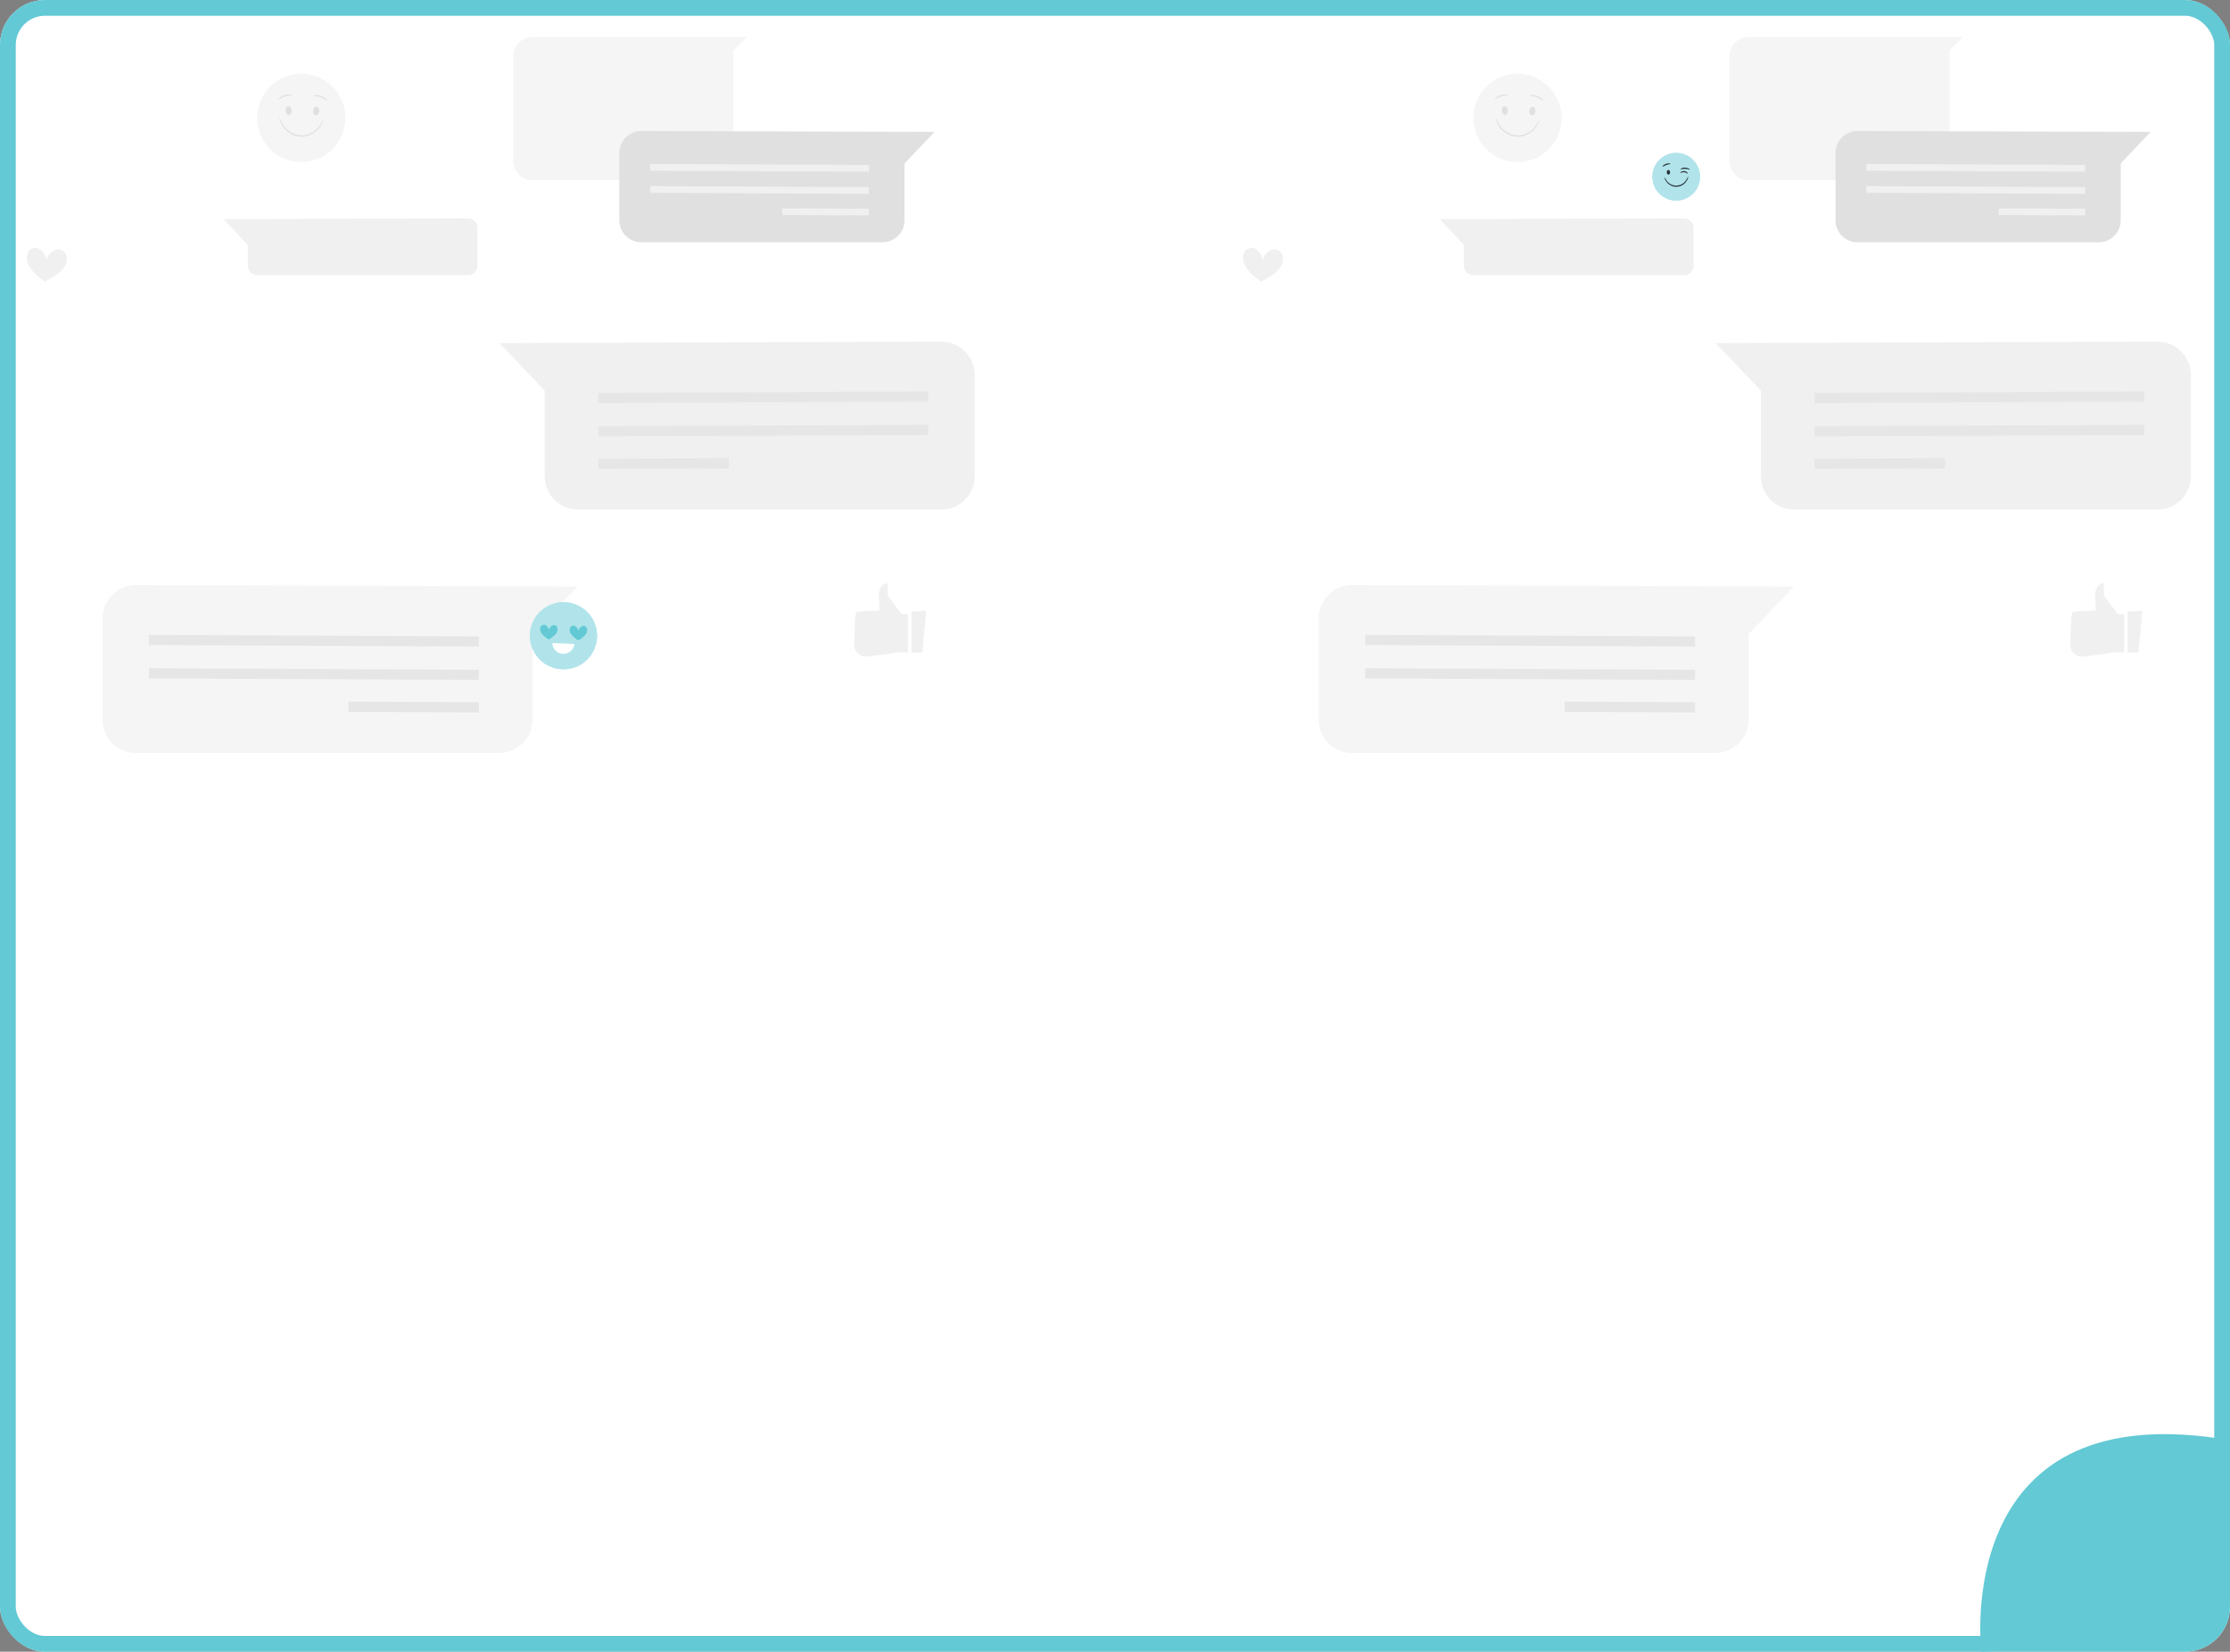 <svg xmlns="http://www.w3.org/2000/svg" width="991" height="734" viewBox="0 0 991 734">
  <rect x="0" y="0" width="991" height="734" fill="#808080" stroke="none"/>
  <g id="Group_1972" data-name="Group 1972" transform="translate(-6287 3113)">
    <g id="Group_1965" data-name="Group 1965" transform="translate(-2346 -4379)">
      <g id="Rectangle_1193" data-name="Rectangle 1193" transform="translate(8633 1266)" fill="#fff" stroke="#62c9d5" stroke-width="7">
        <rect width="991" height="734" rx="20" stroke="none"/>
        <rect x="3.5" y="3.5" width="984" height="727" rx="16.5" fill="none"/>
      </g>
    </g>
    <g id="freepik--background-complete--inject-94" transform="translate(6298.946 -3096.539)">
      <path id="Path_2213" data-name="Path 2213" d="M231.5,290.625v45.052a14.766,14.766,0,0,0,14.766,14.766H407.808a14.766,14.766,0,0,0,14.755-14.766V297.6l20.12-21.129-196.375-.606A14.755,14.755,0,0,0,231.5,290.625Z" transform="translate(-197.888 -32.298)" fill="#f5f5f5"/>
      <path id="Path_2214" data-name="Path 2214" d="M419.436,301.864l-146.6-.68.021-4.5,146.585.68Z" transform="translate(-218.566 -31.002)" fill="#e6e6e6"/>
      <path id="Path_2215" data-name="Path 2215" d="M419.436,315.813l-146.6-.669.021-4.5,146.585.669Z" transform="translate(-218.566 -30.132)" fill="#e6e6e6"/>
      <rect id="Rectangle_1354" data-name="Rectangle 1354" width="58.001" height="4.504" transform="matrix(-1, -0.005, 0.005, -1, 200.874, 300.142)" fill="#e6e6e6"/>
      <path id="Path_2216" data-name="Path 2216" d="M264.565,46.58H169.288a8.5,8.5,0,0,0-8.5,8.5v46.645a8.5,8.5,0,0,0,8.5,8.5h80.851a8.5,8.5,0,0,0,8.5-8.5V52.465Z" transform="translate(55.345 -46.58)" fill="#f5f5f5"/>
      <path id="Path_2217" data-name="Path 2217" d="M386.253,126.689v16.742A4.249,4.249,0,0,1,382,147.68H288.459a4.249,4.249,0,0,1-4.249-4.249v-9.146l-10.74-11.494,108.524-.351a4.249,4.249,0,0,1,4.26,4.249Z" transform="translate(-186.042 -41.855)" fill="#f0f0f0"/>
      <path id="Path_2218" data-name="Path 2218" d="M82.26,95.664v29.882a9.784,9.784,0,0,0,9.784,9.794H199.229a9.784,9.784,0,0,0,9.784-9.794v-25.24l13.31-14.022-130.247-.4a9.784,9.784,0,0,0-9.815,9.784Z" transform="translate(181.009 -44.132)" fill="#e0e0e0"/>
      <path id="Path_2219" data-name="Path 2219" d="M206.9,103.121l-97.221-.446.011-2.985,97.221.446Z" transform="translate(167.292 -43.272)" fill="#f0f0f0"/>
      <path id="Path_2220" data-name="Path 2220" d="M206.9,112.382l-97.221-.457.011-2.985,97.221.446Z" transform="translate(167.292 -42.696)" fill="#f0f0f0"/>
      <rect id="Rectangle_1355" data-name="Rectangle 1355" width="38.466" height="2.985" transform="matrix(-1, -0.005, 0.005, -1, 374.202, 79.271)" fill="#f0f0f0"/>
      <path id="Path_2221" data-name="Path 2221" d="M276.633,188.787v45.062A14.755,14.755,0,0,1,261.867,248.6H100.325a14.755,14.755,0,0,1-14.766-14.755V195.777L65.45,174.648,261.825,174a14.766,14.766,0,0,1,14.808,14.787Z" transform="translate(144.555 -38.643)" fill="#f0f0f0"/>
      <path id="Path_2222" data-name="Path 2222" d="M84.911,200.023l146.6-.669-.021-4.5L84.9,195.519Z" transform="translate(169.02 -37.345)" fill="#e6e6e6"/>
      <path id="Path_2223" data-name="Path 2223" d="M84.911,213.984l146.6-.68-.021-4.5L84.9,209.48Z" transform="translate(169.02 -36.476)" fill="#e6e6e6"/>
      <rect id="Rectangle_1356" data-name="Rectangle 1356" width="4.504" height="58.001" transform="translate(253.948 191.94) rotate(-90.28)" fill="#e6e6e6"/>
      <ellipse id="Ellipse_145" data-name="Ellipse 145" cx="19.621" cy="19.621" rx="19.621" ry="19.621" transform="matrix(-0.41, -0.912, 0.912, -0.41, 112.103, 61.863)" fill="#f5f5f5"/>
      <path id="Path_2224" data-name="Path 2224" d="M341.149,75.74c-.733-.064-1.413.754-1.5,1.827s.436,2,1.179,2.061,1.423-.765,1.508-1.838S341.892,75.793,341.149,75.74Z" transform="translate(-212.43 -44.764)" fill="#e0e0e0"/>
      <path id="Path_2225" data-name="Path 2225" d="M336.16,71.072a22.92,22.92,0,0,1,3.495.712,23,23,0,0,1,3.123,1.732,6.172,6.172,0,0,0-6.618-2.443Z" transform="translate(-209.162 -45.067)" fill="#e0e0e0"/>
      <path id="Path_2226" data-name="Path 2226" d="M352.424,75.5c.754,0,1.392.807,1.434,1.891s-.521,1.965-1.275,2S351.2,78.57,351.16,77.5,351.681,75.521,352.424,75.5Z" transform="translate(-236.177 -44.779)" fill="#e0e0e0"/>
      <path id="Path_2227" data-name="Path 2227" d="M357.393,70.906a6.161,6.161,0,0,0-6.7,2.125,21.489,21.489,0,0,1,3.187-1.6A23.777,23.777,0,0,1,357.393,70.906Z" transform="translate(-239.212 -45.082)" fill="#e0e0e0"/>
      <path id="Path_2228" data-name="Path 2228" d="M338,80.2a3.549,3.549,0,0,0,.138,1.062,9.007,9.007,0,0,0,1.19,2.656,10.432,10.432,0,0,0,2.985,3.091,9.486,9.486,0,0,0,10.124.531,10.559,10.559,0,0,0,3.3-2.773,9.019,9.019,0,0,0,1.4-2.528,2.88,2.88,0,0,0,.244-1.062,14.933,14.933,0,0,1-1.965,3.3,10.272,10.272,0,0,1-3.187,2.56,9.178,9.178,0,0,1-9.561-.5,10.43,10.43,0,0,1-2.942-2.879A15.315,15.315,0,0,1,338,80.2Z" transform="translate(-225.726 -44.486)" fill="#e0e0e0"/>
      <path id="Path_2229" data-name="Path 2229" d="M117.256,288.8h-2.815l-6.2-8.265V275.11s-4.387-.255-3.877,6.852,0,5.312,0,5.312-9.316,0-10.092.807c-.563.563-.818,9.422-.914,14.224a5.226,5.226,0,0,0,3.846,5.248,4.771,4.771,0,0,0,1.062.128c2.21-.053,14.054-1.88,14.054-1.88h4.94Z" transform="translate(274.295 -32.345)" fill="#f0f0f0"/>
      <path id="Path_2230" data-name="Path 2230" d="M92.307,286.57,90.565,305.15H85.7V286.942Z" transform="translate(307.37 -31.632)" fill="#f0f0f0"/>
      <path id="Path_2231" data-name="Path 2231" d="M446.281,135.99a3.76,3.76,0,0,1,5.248-.244,6.374,6.374,0,0,1,2.39,4.844,6.523,6.523,0,0,1,3.187-4.483,3.8,3.8,0,0,1,5.216.935,5.089,5.089,0,0,1,.531,3.633,6.9,6.9,0,0,1-1.508,3.389c-2.943,3.123-4.462,3.622-8.105,5.736-3.314-2.571-4.387-3.187-6.873-6.724a6.949,6.949,0,0,1-1.062-3.559A5.131,5.131,0,0,1,446.281,135.99Z" transform="translate(-445.28 -41.085)" fill="#f0f0f0"/>
    </g>
    <g id="freepik--background-complete--inject-94-2" data-name="freepik--background-complete--inject-94" transform="translate(6839.415 -3096.539)">
      <path id="Path_2213-2" data-name="Path 2213" d="M231.5,290.625v45.052a14.766,14.766,0,0,0,14.766,14.766H407.808a14.766,14.766,0,0,0,14.755-14.766V297.6l20.12-21.129-196.375-.606A14.755,14.755,0,0,0,231.5,290.625Z" transform="translate(-197.888 -32.298)" fill="#f5f5f5"/>
      <path id="Path_2214-2" data-name="Path 2214" d="M419.436,301.864l-146.6-.68.021-4.5,146.585.68Z" transform="translate(-218.566 -31.002)" fill="#e6e6e6"/>
      <path id="Path_2215-2" data-name="Path 2215" d="M419.436,315.813l-146.6-.669.021-4.5,146.585.669Z" transform="translate(-218.566 -30.132)" fill="#e6e6e6"/>
      <rect id="Rectangle_1354-2" data-name="Rectangle 1354" width="58.001" height="4.504" transform="translate(200.874 300.142) rotate(-179.72)" fill="#e6e6e6"/>
      <path id="Path_2216-2" data-name="Path 2216" d="M264.565,46.58H169.288a8.5,8.5,0,0,0-8.5,8.5v46.645a8.5,8.5,0,0,0,8.5,8.5h80.851a8.5,8.5,0,0,0,8.5-8.5V52.465Z" transform="translate(55.345 -46.58)" fill="#f5f5f5"/>
      <path id="Path_2217-2" data-name="Path 2217" d="M386.253,126.689v16.742A4.249,4.249,0,0,1,382,147.68H288.459a4.249,4.249,0,0,1-4.249-4.249v-9.146l-10.74-11.494,108.524-.351a4.249,4.249,0,0,1,4.26,4.249Z" transform="translate(-186.042 -41.855)" fill="#f0f0f0"/>
      <path id="Path_2218-2" data-name="Path 2218" d="M82.26,95.664v29.882a9.784,9.784,0,0,0,9.784,9.794H199.229a9.784,9.784,0,0,0,9.784-9.794v-25.24l13.31-14.022-130.247-.4a9.784,9.784,0,0,0-9.816,9.784Z" transform="translate(181.009 -44.132)" fill="#e0e0e0"/>
      <path id="Path_2219-2" data-name="Path 2219" d="M206.9,103.121l-97.221-.446.011-2.985,97.221.446Z" transform="translate(167.292 -43.272)" fill="#f0f0f0"/>
      <path id="Path_2220-2" data-name="Path 2220" d="M206.9,112.382l-97.221-.457.011-2.985,97.221.446Z" transform="translate(167.292 -42.696)" fill="#f0f0f0"/>
      <rect id="Rectangle_1355-2" data-name="Rectangle 1355" width="38.466" height="2.985" transform="translate(374.202 79.271) rotate(-179.72)" fill="#f0f0f0"/>
      <path id="Path_2221-2" data-name="Path 2221" d="M276.633,188.787v45.062A14.755,14.755,0,0,1,261.867,248.6H100.325a14.755,14.755,0,0,1-14.766-14.755V195.777L65.45,174.648,261.825,174a14.766,14.766,0,0,1,14.808,14.787Z" transform="translate(144.555 -38.643)" fill="#f0f0f0"/>
      <path id="Path_2222-2" data-name="Path 2222" d="M84.911,200.023l146.6-.669-.021-4.5L84.9,195.519Z" transform="translate(169.02 -37.345)" fill="#e6e6e6"/>
      <path id="Path_2223-2" data-name="Path 2223" d="M84.911,213.984l146.6-.68-.021-4.5L84.9,209.48Z" transform="translate(169.02 -36.476)" fill="#e6e6e6"/>
      <rect id="Rectangle_1356-2" data-name="Rectangle 1356" width="4.504" height="58.001" transform="translate(253.948 191.94) rotate(-90.28)" fill="#e6e6e6"/>
      <ellipse id="Ellipse_145-2" data-name="Ellipse 145" cx="19.621" cy="19.621" rx="19.621" ry="19.621" transform="matrix(-0.41, -0.912, 0.912, -0.41, 112.103, 61.863)" fill="#f5f5f5"/>
      <path id="Path_2224-2" data-name="Path 2224" d="M341.149,75.74c-.733-.064-1.413.754-1.5,1.827s.436,2,1.179,2.061,1.423-.765,1.508-1.838S341.892,75.793,341.149,75.74Z" transform="translate(-212.43 -44.764)" fill="#e0e0e0"/>
      <path id="Path_2225-2" data-name="Path 2225" d="M336.16,71.072a22.92,22.92,0,0,1,3.495.712,23,23,0,0,1,3.123,1.732,6.172,6.172,0,0,0-6.618-2.443Z" transform="translate(-209.162 -45.067)" fill="#e0e0e0"/>
      <path id="Path_2226-2" data-name="Path 2226" d="M352.424,75.5c.754,0,1.392.807,1.434,1.891s-.521,1.965-1.275,2S351.2,78.57,351.16,77.5,351.681,75.521,352.424,75.5Z" transform="translate(-236.177 -44.779)" fill="#e0e0e0"/>
      <path id="Path_2227-2" data-name="Path 2227" d="M357.393,70.906a6.161,6.161,0,0,0-6.7,2.125,21.489,21.489,0,0,1,3.187-1.6A23.777,23.777,0,0,1,357.393,70.906Z" transform="translate(-239.212 -45.082)" fill="#e0e0e0"/>
      <path id="Path_2228-2" data-name="Path 2228" d="M338,80.2a3.549,3.549,0,0,0,.138,1.062,9.007,9.007,0,0,0,1.19,2.656,10.432,10.432,0,0,0,2.985,3.091,9.486,9.486,0,0,0,10.124.531,10.559,10.559,0,0,0,3.3-2.773,9.019,9.019,0,0,0,1.4-2.528,2.88,2.88,0,0,0,.244-1.062,14.933,14.933,0,0,1-1.965,3.3,10.272,10.272,0,0,1-3.187,2.56,9.178,9.178,0,0,1-9.561-.5,10.43,10.43,0,0,1-2.942-2.879A15.315,15.315,0,0,1,338,80.2Z" transform="translate(-225.726 -44.486)" fill="#e0e0e0"/>
      <path id="Path_2229-2" data-name="Path 2229" d="M117.256,288.8h-2.815l-6.2-8.265V275.11s-4.387-.255-3.877,6.852,0,5.312,0,5.312-9.316,0-10.092.807c-.563.563-.818,9.422-.914,14.224a5.226,5.226,0,0,0,3.846,5.248,4.771,4.771,0,0,0,1.062.128c2.21-.053,14.054-1.88,14.054-1.88h4.94Z" transform="translate(274.295 -32.345)" fill="#f0f0f0"/>
      <path id="Path_2230-2" data-name="Path 2230" d="M92.307,286.57,90.565,305.15H85.7V286.942Z" transform="translate(307.37 -31.632)" fill="#f0f0f0"/>
      <path id="Path_2231-2" data-name="Path 2231" d="M446.281,135.99a3.76,3.76,0,0,1,5.248-.244,6.374,6.374,0,0,1,2.39,4.844,6.523,6.523,0,0,1,3.187-4.483,3.8,3.8,0,0,1,5.216.935,5.089,5.089,0,0,1,.531,3.633,6.9,6.9,0,0,1-1.508,3.389c-2.943,3.123-4.462,3.622-8.105,5.736-3.314-2.571-4.387-3.187-6.873-6.724a6.949,6.949,0,0,1-1.062-3.559A5.131,5.131,0,0,1,446.281,135.99Z" transform="translate(-445.281 -41.085)" fill="#f0f0f0"/>
    </g>
    <g id="freepik--Emojis--inject-94" transform="translate(6522.512 -3045.05)">
      <circle id="Ellipse_146" data-name="Ellipse 146" cx="10.597" cy="10.597" r="10.597" transform="translate(498.783)" fill="#62c9d5"/>
      <circle id="Ellipse_147" data-name="Ellipse 147" cx="10.597" cy="10.597" r="10.597" transform="translate(498.783)" fill="#fff" opacity="0.5"/>
      <path id="Path_2251" data-name="Path 2251" d="M412.488,119.64c.4,0,.759.425.795,1s-.262,1.075-.668,1.093-.759-.425-.8-1S412.082,119.658,412.488,119.64Z" transform="translate(93.377 -112.079)" fill="#263238"/>
      <path id="Path_2252" data-name="Path 2252" d="M413.269,116.664c0,.154-.9.108-1.807.452s-1.635.9-1.744.795.443-.9,1.563-1.3S413.314,116.528,413.269,116.664Z" transform="translate(93.582 -111.767)" fill="#263238"/>
      <path id="Path_2253" data-name="Path 2253" d="M421.8,121.346c-.117.09-.687-.524-1.6-.614s-1.6.37-1.689.262.072-.262.37-.47a2.2,2.2,0,0,1,1.382-.325,2.114,2.114,0,0,1,1.274.614C421.787,121.084,421.85,121.3,421.8,121.346Z" transform="translate(92.733 -112.132)" fill="#263238"/>
      <path id="Path_2254" data-name="Path 2254" d="M422.711,119.412c-.081.126-.9-.316-2.087-.352s-2.042.325-2.114.181a2.448,2.448,0,0,1,2.132-.714C421.961,118.572,422.8,119.313,422.711,119.412Z" transform="translate(92.731 -111.968)" fill="#263238"/>
      <path id="Path_2255" data-name="Path 2255" d="M421.208,122.77a3.352,3.352,0,0,1-.669,2.033,5.366,5.366,0,0,1-9.034.28,3.216,3.216,0,0,1-.786-1.987A12.713,12.713,0,0,0,411.8,124.9a5.2,5.2,0,0,0,8.392-.262,15.164,15.164,0,0,0,1.012-1.87Z" transform="translate(93.483 -112.381)" fill="#263238"/>
      <path id="Path_2256" data-name="Path 2256" d="M85.033,328.847a14.906,14.906,0,1,1-14.454-15.358,14.906,14.906,0,0,1,14.454,15.358Z" transform="translate(-55.228 -113.809)" fill="#62c9d5"/>
      <path id="Path_2257" data-name="Path 2257" d="M85.033,328.847a14.906,14.906,0,1,1-14.454-15.358,14.906,14.906,0,0,1,14.454,15.358Z" transform="translate(-55.228 -113.809)" fill="#fff" opacity="0.5"/>
      <path id="Path_2258" data-name="Path 2258" d="M67.684,325.367a1.662,1.662,0,0,0-2.295-.334,2.855,2.855,0,0,0-1.238,2.024,2.918,2.918,0,0,0-1.193-2.1,1.689,1.689,0,0,0-2.322.2,2.24,2.24,0,0,0-.379,1.563,3.09,3.09,0,0,0,.515,1.545,11.744,11.744,0,0,0,3.315,2.846,10.922,10.922,0,0,0,3.279-2.656,3.108,3.108,0,0,0,.605-1.509,2.213,2.213,0,0,0-.289-1.581Z" transform="translate(-55.712 -114.882)" fill="#62c9d5"/>
      <path id="Path_2259" data-name="Path 2259" d="M82.2,325.777a1.653,1.653,0,0,0-2.295-.325,2.8,2.8,0,0,0-1.238,2.024,2.918,2.918,0,0,0-1.192-2.1,1.68,1.68,0,0,0-2.322.2,2.222,2.222,0,0,0-.379,1.563,3,3,0,0,0,.515,1.545,11.744,11.744,0,0,0,3.315,2.846,11.2,11.2,0,0,0,3.279-2.656,3.135,3.135,0,0,0,.605-1.518,2.231,2.231,0,0,0-.289-1.581Z" transform="translate(-57.115 -114.923)" fill="#62c9d5"/>
      <path id="Path_2260" data-name="Path 2260" d="M76.033,334a4.914,4.914,0,0,1-9.793-.452Z" transform="translate(-56.292 -115.748)" fill="#fff"/>
    </g>
    <path id="Path_4393" data-name="Path 4393" d="M7273.159-2473.76C7153.687-2491.64,7167.5-2379,7167.5-2379l95.089-4.546,10.566-12.191Z" fill="#62c9d5"/>
  </g>
</svg>
